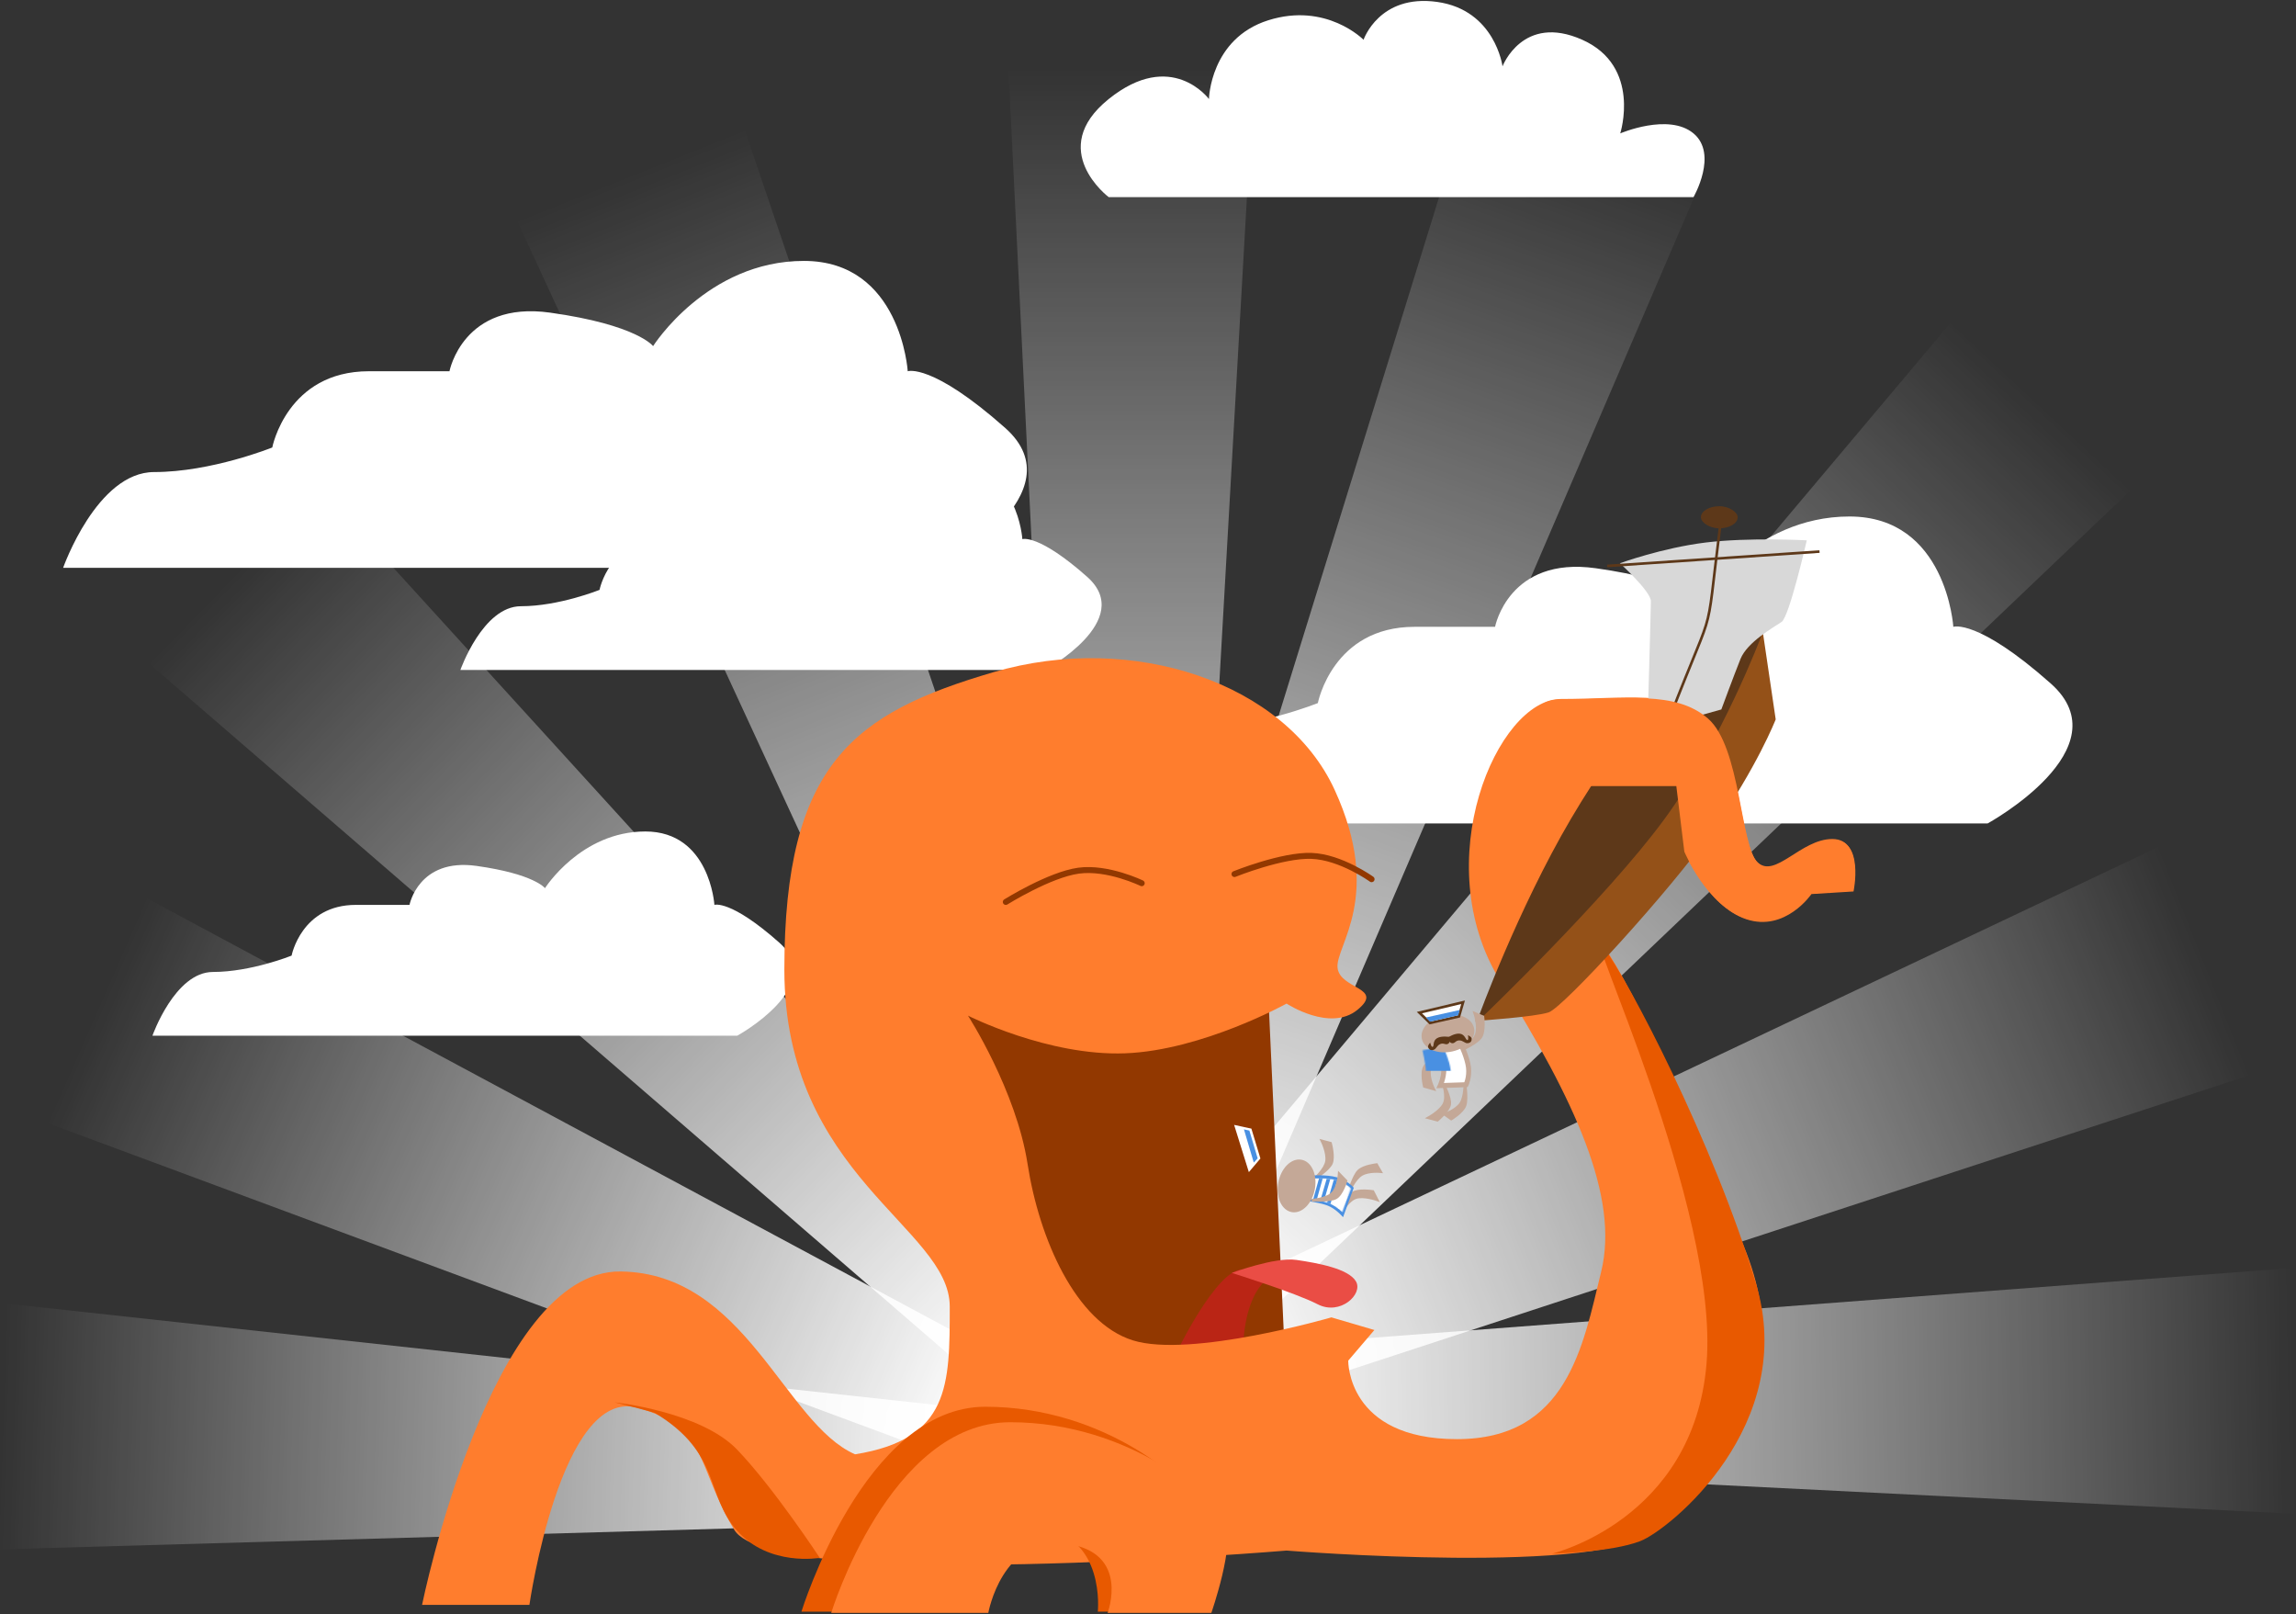 <?xml version="1.0" encoding="UTF-8" standalone="no"?>
<svg width="1928px" height="1355px" viewBox="0 0 1928 1355" version="1.1" xmlns="http://www.w3.org/2000/svg" xmlns:xlink="http://www.w3.org/1999/xlink" xmlns:sketch="http://www.bohemiancoding.com/sketch/ns">
    <rect x="0" y="0" width="1928" height="1355" fill="#333333" stroke="none"/>
    <!-- Generator: Sketch 3.3.3 (12081) - http://www.bohemiancoding.com/sketch -->
    <title>beams + octo-boat</title>
    <desc>Created with Sketch.</desc>
    <defs>
        <linearGradient x1="50%" y1="0%" x2="50%" y2="100%" id="linearGradient-1">
            <stop stop-color="#FFFFFF" stop-opacity="0" offset="0%"></stop>
            <stop stop-color="#FFFFFF" offset="100%"></stop>
        </linearGradient>
        <path id="path-2" d="M0.433,3.685 C0.433,3.685 3.425,15.6 3.406,22.233 C3.387,28.866 0.433,35.392 0.433,35.392 L22.066,34.636 C22.066,34.636 25.058,28.427 24.142,20.255 C23.225,12.084 17.768,0.675 17.768,0.675"></path>
        <path id="path-4" d="M0.433,3.685 C0.433,3.685 3.425,15.6 3.406,22.233 C3.387,28.866 0.433,35.392 0.433,35.392 L22.066,34.636 C22.066,34.636 25.058,28.427 24.142,20.255 C23.225,12.084 17.768,0.675 17.768,0.675"></path>
        <path id="path-6" d="M0.348,3.632 C0.348,3.632 3.34,15.546 3.321,22.18 C3.302,28.813 0.348,35.339 0.348,35.339 L21.981,34.582 C21.981,34.582 24.973,28.373 24.057,20.202 C23.14,12.03 17.683,0.621 17.683,0.621"></path>
    </defs>
    <g id="Page-1" stroke="none" stroke-width="1" fill="none" fill-rule="evenodd" sketch:type="MSPage">
        <g id="beams-+-octo-boat" sketch:type="MSLayerGroup" transform="translate(-1, 0)">
            <g id="beams" transform="translate(0, 58)" fill="url(#linearGradient-1)" sketch:type="MSShapeGroup">
                <path d="M847.82,0 L1054.18,0 L994.398,1052.18 L899.398,1052.18 L847.82,0 Z" id="beam-7"></path>
                <path d="M622.626,46.036 L828.985,46.036 L769.204,1097.474 L674.204,1097.474 L622.626,46.036 Z" id="beam-6" transform="translate(725.805, 571.755) rotate(-22) translate(-725.805, -571.755) "></path>
                <path d="M428.097,281.863 L634.456,281.863 L574.675,1211.863 L479.675,1211.863 L428.097,281.863 Z" id="beam-5" transform="translate(531.277, 746.863) rotate(-46) translate(-531.277, -746.863) "></path>
                <path d="M349.319,549.978 L555.678,549.978 L495.897,1360.363 L400.897,1360.363 L349.319,549.978 Z" id="beam-4" transform="translate(452.498, 955.17) rotate(-66) translate(-452.498, -955.17) "></path>
                <path d="M305.744,748.595 L512.103,748.595 L452.322,1558.98 L357.322,1558.98 L305.744,748.595 Z" id="beam-4-copy" transform="translate(408.923, 1153.788) rotate(-88) translate(-408.923, -1153.788) "></path>
                <path d="M1048.986,27.952 L1255.345,27.952 L1195.564,1080.132 L1100.564,1080.132 L1048.986,27.952 Z" id="beam-3" transform="translate(1152.166, 554.042) rotate(20) translate(-1152.166, -554.042) "></path>
                <path d="M1264.861,147.48 L1471.22,147.48 L1411.439,1162.28 L1316.439,1162.28 L1264.861,147.48 Z" id="beam-2" transform="translate(1368.041, 654.88) rotate(43) translate(-1368.041, -654.88) "></path>
                <path d="M1338.585,472.054 L1544.945,472.054 L1485.164,1356.965 L1390.164,1356.965 L1338.585,472.054 Z" id="beam-1" transform="translate(1441.765, 914.509) rotate(68) translate(-1441.765, -914.509) "></path>
                <path d="M1381.299,675.013 L1587.658,675.013 L1527.877,1559.924 L1432.877,1559.924 L1381.299,675.013 Z" id="beam-1-copy" transform="translate(1484.478, 1117.469) rotate(89) translate(-1484.478, -1117.469) "></path>
            </g>
            <g id="clouds" transform="translate(54, 0)" fill="#FFFFFF" sketch:type="MSShapeGroup">
                <path d="M878,691.297 L1616.06,691.297 C1616.06,691.297 1730.75,628.516 1669.062,573.813 C1607.375,519.109 1587.25,526.234 1587.25,526.234 C1587.25,526.234 1581.453,433.609 1500.047,433.609 C1418.641,433.609 1373.422,505.141 1373.422,505.141 C1373.422,505.141 1360.109,487.298 1286.969,477.047 C1213.828,466.796 1202.437,526.234 1202.437,526.234 C1202.437,526.234 1203.609,526.234 1134.797,526.234 C1065.984,526.234 1053.625,590.25 1053.625,590.25 C1053.625,590.25 1002.5,610.875 954.422,610.875 C906.344,610.875 878,691.297 878,691.297 Z" id="cloud-4"></path>
                <path d="M75.004,869.5 L566.074,869.5 C566.074,869.5 642.383,827.728 601.339,791.331 C560.296,754.935 546.905,759.675 546.905,759.675 C546.905,759.675 543.048,698.047 488.884,698.047 C434.721,698.047 404.634,745.64 404.634,745.64 C404.634,745.64 395.777,733.769 347.112,726.948 C298.448,720.128 290.869,759.675 290.869,759.675 C290.869,759.675 291.649,759.675 245.864,759.675 C200.08,759.675 191.856,802.268 191.856,802.268 C191.856,802.268 157.84,815.991 125.851,815.991 C93.862,815.991 75.004,869.5 75.004,869.5 Z" id="cloud-3"></path>
                <path d="M1.13630166e-06,476.727 L738.06,476.727 C738.06,476.727 852.75,413.945 791.062,359.242 C729.375,304.539 709.25,311.664 709.25,311.664 C709.25,311.664 703.453,219.039 622.047,219.039 C540.641,219.039 495.422,290.57 495.422,290.57 C495.422,290.57 482.109,272.728 408.969,262.477 C335.828,252.226 324.437,311.664 324.437,311.664 C324.437,311.664 325.609,311.664 256.797,311.664 C187.984,311.664 175.625,375.68 175.625,375.68 C175.625,375.68 124.5,396.305 76.422,396.305 C28.344,396.305 1.13630166e-06,476.727 1.13630166e-06,476.727 Z" id="cloud-2"></path>
                <path d="M333.597,562.453 L824.667,562.453 C824.667,562.453 900.977,520.681 859.933,484.285 C818.889,447.888 805.499,452.628 805.499,452.628 C805.499,452.628 801.642,391 747.478,391 C693.314,391 663.227,438.594 663.227,438.594 C663.227,438.594 654.37,426.722 605.706,419.901 C557.041,413.081 549.462,452.628 549.462,452.628 C549.462,452.628 550.242,452.628 504.458,452.628 C458.673,452.628 450.45,495.221 450.45,495.221 C450.45,495.221 416.433,508.944 384.444,508.944 C352.456,508.944 333.597,562.453 333.597,562.453 Z" id="cloud-1"></path>
                <path d="M878,165.5 L1369.07,165.5 C1369.07,165.5 1389.953,129.414 1369.07,111.991 C1348.187,94.568 1307.547,111.991 1307.547,111.991 C1307.547,111.991 1325.609,55.675 1275.672,33.391 C1225.734,11.106 1208.703,55.675 1208.703,55.675 C1208.703,55.675 1202.477,8.43 1153.812,1.609 C1105.148,-5.211 1092,33.391 1092,33.391 C1092,33.391 1060.797,1.609 1011.977,17.023 C963.156,32.437 962.188,83.151 962.188,83.151 C962.188,83.151 930.844,40.633 878,83.151 C825.156,125.669 878,165.5 878,165.5 Z" id="cloud-5"></path>
            </g>
            <g id="octo-boat" transform="translate(355, 425)">
                <g id="octo" transform="translate(0, 127)" sketch:type="MSShapeGroup">
                    <path d="M421.128,269.221 L547.602,600.258 L724.991,587.655 L710.881,280.539 L421.128,269.221 Z" id="mouth-bg" fill="#923800"></path>
                    <g id="tongue" transform="translate(636.02, 505.3)">
                        <path d="M0,74.12 C0,74.12 37.673,-2.708 57.689,9.923 C64.613,14.292 88.923,-13.856 75.514,15.373 C54.075,30.801 54.075,71.906 54.075,71.906 L0,74.12 Z" id="tongue-bottom" fill="#BA2515"></path>
                        <path d="M116.462,37.676 C135.424,47.458 154.908,29.067 148.576,18.415 C142.245,7.764 116.793,3.116 98.688,0.452 C80.582,-2.213 44.369,11.358 44.369,11.358 C44.369,11.358 97.499,27.893 116.462,37.676 Z" id="tongue-top" fill="#EA4D45"></path>
                    </g>
                    <path d="M0.422,795.321 C0.422,795.321 57.533,513.994 167.204,515.436 C272.108,516.816 304.637,642.941 364.008,668.939 C443.527,656.2 443.527,611.016 443.527,544.832 C443.527,478.649 304.637,435.023 304.637,262.037 C304.637,89.05 363.131,46.615 480.238,12.308 C597.345,-22 725.471,21.223 766.704,111.055 C807.936,200.886 767.26,242.115 769.165,260.427 C771.069,278.74 808.967,276.888 785.915,295.75 C762.863,314.612 726.365,290.539 726.365,290.539 C726.365,290.539 655.529,329.833 590.805,332.282 C526.081,334.732 458.83,300.664 458.83,300.664 C458.83,300.664 499.296,363.271 508.902,425.341 C518.507,487.411 549.061,558.244 597.345,573.291 C645.628,588.339 764.021,553.969 764.021,553.969 L800.102,564.571 L778.14,590.314 C778.14,590.314 776.939,656.2 869.402,656.2 C961.865,656.2 975.209,578.494 990.571,515.436 C1005.933,452.378 968.09,371.624 906.011,271.847 C843.932,172.069 903.209,34.806 956.764,34.806 C1010.319,34.806 1052.326,26.861 1079.84,50.798 C1107.354,74.736 1106.804,157.391 1121.635,171.763 C1136.466,186.134 1158.099,152.364 1184.65,152.364 C1211.202,152.364 1201.971,195.836 1201.971,195.836 L1166.657,198.016 C1166.657,198.016 1144.759,230.079 1111.927,219.127 C1079.095,208.175 1059.948,162.421 1059.948,162.421 L1053.22,107.41 L990.545,105.894 C990.545,105.894 927.513,151.257 977.04,219.127 C1026.566,286.996 1048.051,354.687 1107.354,487.411 C1166.657,620.136 1070.26,693.021 1034.35,732.321 C998.439,771.62 726.365,749.744 726.365,749.744 C726.365,749.744 294.789,785.918 262.587,732.321 C230.385,678.723 241.315,646.458 181.391,629.861 C116.98,612.021 90.562,795.321 90.562,795.321 L0.422,795.321 Z" id="octo-body" fill="#FF7D2D"></path>
                    <path d="M318.984,801.025 C318.984,801.025 371.91,629 473.39,629 C574.869,629 645.203,693.815 653.855,712.422 C662.507,731.03 659.43,801.025 659.43,801.025 L567.85,801.025 C567.85,801.025 574.403,738.139 520.458,731.03 C466.514,723.92 453.014,801.025 453.014,801.025 L318.984,801.025 Z" id="octo-leg-copy" fill="#E85900"></path>
                    <path d="M344,802.058 C344,802.058 392.91,642 494.39,642 C595.869,642 666.203,706.815 674.855,725.422 C683.507,744.03 663.19,802.058 663.19,802.058 L576.096,802.058 C576.096,802.058 595.403,751.139 541.458,744.03 C487.514,736.92 475.908,802.058 475.908,802.058 L344,802.058 Z" id="octo-leg" fill="#FF7D2D"></path>
                    <path d="M949.164,752.363 C949.164,752.363 1067.962,724.127 1079.004,592.996 C1090.046,461.865 970.967,214.667 992.094,242.539 C1013.221,270.411 1084.602,406.438 1120.457,525.371 C1156.312,644.305 1047.93,732.27 1023.434,741.785 C998.938,751.301 949.164,752.363 949.164,752.363 Z" id="Path-43" fill="#E85900"></path>
                    <path d="M334.387,755.855 C334.387,755.855 295.723,697.02 264.941,664.965 C234.16,632.91 162.055,625.305 162.055,625.305 C162.055,625.305 194.652,633.436 196.115,634.324 C251.585,667.995 237.969,702.703 264.941,733.078 C291.914,763.453 334.387,755.855 334.387,755.855 Z" id="Path-44" fill="#E85900"></path>
                    <g id="eyes" transform="translate(488, 161)" stroke="#923800" stroke-width="5" stroke-linecap="round" stroke-linejoin="round">
                        <path d="M195.297,25.844 C195.297,25.844 233.8,6.234 258.438,5.008 C283.075,3.782 310.375,20.117 310.375,20.117" id="eye-right" transform="translate(252.836, 15.426) rotate(5) translate(-252.836, -15.426) "></path>
                        <path d="M1.461,39.237 C1.461,39.237 39.964,19.627 64.602,18.401 C89.239,17.175 116.539,33.51 116.539,33.51" id="eye-left" transform="translate(59, 28.819) rotate(-5) translate(-59, -28.819) "></path>
                    </g>
                </g>
                <g id="boat" transform="translate(887, 0)" sketch:type="MSShapeGroup">
                    <path d="M0.765,430.832 C0.765,430.832 47.325,427.697 59.012,423.909 C70.7,420.121 160.39,322.696 196.923,270.556 C233.455,218.416 248.973,178.811 248.973,178.811 L238.076,104.944 C238.076,104.944 223.609,160.829 155.932,263.224 C80.57,359.409 0.765,430.832 0.765,430.832 Z" id="boat-exterior" stroke="#945119" stroke-width="2.181" fill="#945118"></path>
                    <path d="M1.479,429.482 C1.479,429.482 106.905,328.638 155.659,262.175 C204.412,195.712 237.067,108.318 237.067,108.318 L188.107,111.877 C188.107,111.877 124.126,186.327 79.123,262.914 C34.12,339.5 1.479,429.482 1.479,429.482 Z" id="boat-interior" stroke="#5D3819" stroke-width="2.181" fill="#5D3819"></path>
                    <path d="M142.328,188.015 L204.442,170.613 C204.442,170.613 214.858,142.393 220.543,128.178 C226.227,113.962 248.504,101.571 255.03,97.146 C261.556,92.722 276.185,28.622 276.185,28.622 C276.185,28.622 227.778,25.987 191.254,30.467 C154.731,34.947 119.273,47.869 119.273,47.869 C119.273,47.869 145.28,71.545 145.28,79.688 C145.28,87.831 142.328,188.015 142.328,188.015 Z" id="boat-sail" fill="#D8D8D8"></path>
                    <path d="M203.911,12.934 C189.125,129.349 203.248,65.081 151.299,203.202" id="boat-mast" stroke="#5D3819" stroke-width="2.181"></path>
                    <rect id="boat-crows-nest" fill="#5D3819" x="187.273" y="0" width="30.909" height="18.53" rx="17.446"></rect>
                    <path d="M108.572,50.125 L286.885,38.055" id="boat-cross-beam" stroke="#5D3819" stroke-width="2.181"></path>
                </g>
                <path d="M957.151,162.266 C1010.725,162.266 1052.748,154.315 1080.272,178.269 C1107.796,202.224 1107.245,284.938 1122.081,299.321 C1136.918,313.703 1158.558,279.908 1185.12,279.908 C1211.681,279.908 1202.447,323.411 1202.447,323.411 L1167.12,325.593 C1167.12,325.593 1145.214,357.678 1112.37,346.718 C1079.526,335.759 1060.372,289.972 1060.372,289.972 L1053.642,234.922 L973.779,234.922 C973.779,234.922 903.577,162.266 957.151,162.266 Z" id="octo-arm" fill="#FF7D2D" sketch:type="MSShapeGroup"></path>
                <g id="sailor-1" transform="translate(837, 416)">
                    <path d="M9.642,56.5 C7.937,63.29 12.933,73.339 12.933,73.339 L5.013,71.078 C5.013,71.078 2.123,59.637 5.229,54.465 C8.335,49.293 21.79,42.655 21.79,42.655 C21.79,42.655 11.348,49.711 9.642,56.5 Z" id="sailor-left-arm" stroke="#C4A897" stroke-width="2.181" fill="#C4A897" sketch:type="MSShapeGroup"></path>
                    <path d="M36.629,40.354 C36.629,40.354 46.636,33.947 48.783,27.138 C50.93,20.329 47.361,9.67 47.361,9.67 L54.259,12.593 C54.259,12.593 55.812,24.513 52.556,29.56 C49.3,34.607 36.629,40.354 36.629,40.354 Z" id="sailor-right-arm" stroke="#C4A897" stroke-width="2.181" fill="#C4A897" sketch:type="MSShapeGroup"></path>
                    <path d="M20.908,68.762 C20.908,68.762 24.586,79.399 21.627,85.621 C18.667,91.843 8.429,97.433 8.429,97.433 L16.026,99.445 C16.026,99.445 25.503,91.733 26.35,86.125 C27.197,80.516 20.908,68.762 20.908,68.762 L20.908,68.762 Z" id="sailor-left-leg" stroke="#C4A897" stroke-width="2.181" fill="#C4A897" sketch:type="MSShapeGroup"></path>
                    <path d="M39.058,67.77 C39.058,67.77 39.416,79.726 35.527,85.465 C31.639,91.203 22.067,94.497 22.067,94.497 L27.669,98.454 C27.669,98.454 37.146,92.767 39.192,87.148 C41.237,81.528 39.058,67.77 39.058,67.77 L39.058,67.77 Z" id="sailor-right-leg" stroke="#C4A897" stroke-width="2.181" fill="#C4A897" sketch:type="MSShapeGroup"></path>
                    <g id="sailor-stripes" transform="translate(18, 35)">
                        <mask id="mask-3" sketch:name="Mask" fill="white">
                            <use xlink:href="#path-2"></use>
                        </mask>
                        <use id="Mask" stroke="#C4A897" stroke-width="4.181" fill="#FFFFFF" sketch:type="MSShapeGroup" xlink:href="#path-2"></use>
                        <rect id="Rectangle-7" fill="#4990E2" sketch:type="MSShapeGroup" mask="url(#mask-3)" x="-15" y="2" width="51" height="21"></rect>
                    </g>
                    <path d="M28.289,40.66 C39.77,38.144 47.542,29.794 45.648,22.011 C43.755,14.227 32.914,9.956 21.434,12.472 C9.953,14.988 2.181,23.338 4.075,31.121 C5.968,38.905 16.809,43.176 28.289,40.66 L28.289,40.66 Z" id="sailor-head" stroke="#C4A897" stroke-width="2.181" fill="#C4A897" sketch:type="MSShapeGroup"></path>
                    <g id="stache" transform="translate(26.247, 32.723) rotate(-11) translate(-26.247, -32.723) translate(6.747, 27.223)" fill="#5D3819" sketch:type="MSShapeGroup">
                        <path d="M3.202,3.992 C3.202,3.992 0.378,5.924 0.801,7.646 C1.223,9.369 2.203,10.661 4.782,10.437 C7.362,10.212 8.049,7.419 11.302,6.732 C14.556,6.044 15.57,8.895 18.115,7.621 C20.66,6.346 20.024,2.365 20.024,2.365 C20.024,2.365 13.692,-0.071 9.607,1.38 C5.522,2.831 5.987,7.281 4.672,7.817 C3.357,8.353 3.202,3.992 3.202,3.992 L3.202,3.992 Z" id="stache-left"></path>
                        <path d="M35.549,3.895 C35.549,3.895 38.401,5.809 38.017,7.56 C37.632,9.311 36.683,10.634 34.11,10.444 C31.537,10.254 30.795,7.435 27.541,6.787 C24.286,6.139 23.337,9.04 20.776,7.787 C18.215,6.534 18.764,2.492 18.764,2.492 C18.764,2.492 25.019,-0.067 29.116,1.342 C33.214,2.752 32.845,7.265 34.165,7.789 C35.486,8.313 35.549,3.895 35.549,3.895 L35.549,3.895 Z" id="stache-right"></path>
                    </g>
                    <path d="M37.57,0.442 L34.131,12.275 L9.795,17.807 L0.892,9.124 L37.57,0.442 Z" id="sailor-hat" stroke="#5D3819" stroke-width="2.181" fill="#FFFFFF" sketch:type="MSShapeGroup"></path>
                    <path d="M34.745,6.79 L6.592,13.29 L6.679,13.667 L9.806,16.801 C9.806,16.801 17.059,15.106 20.686,14.259 C24.951,13.262 33.479,11.269 33.479,11.269 L34.745,6.79 Z" id="sailor-hat-stripe" fill="#4990E2" sketch:type="MSShapeGroup" transform="translate(20.669, 11.796) rotate(0.5) translate(-20.669, -11.796) "></path>
                </g>
                <g id="sailor-2" transform="translate(739.335, 560.44) rotate(-68) translate(-739.335, -560.44) translate(706.335, 493.44)">
                    <path d="M32.921,78.213 C32.921,78.213 43.473,83.676 50.443,82.131 C57.414,80.585 64.86,72.165 64.86,72.165 L65.778,79.601 C65.778,79.601 56.231,86.905 50.232,86.609 C44.234,86.313 32.921,78.213 32.921,78.213 Z" id="sailor-right-arm" stroke="#C4A897" stroke-width="2.181" fill="#C4A897" sketch:type="MSShapeGroup"></path>
                    <path d="M16.122,109.903 C16.122,109.903 27.295,111.261 31.59,116.648 C35.885,122.036 36.421,133.689 36.421,133.689 L41.56,127.742 C41.56,127.742 38.783,115.843 34.113,112.624 C29.444,109.404 16.122,109.903 16.122,109.903 L16.122,109.903 Z" id="sailor-left-leg" stroke="#C4A897" stroke-width="2.181" fill="#C4A897" sketch:type="MSShapeGroup"></path>
                    <path d="M33.596,109.176 C33.596,109.176 45.554,109.444 51.081,113.627 C56.609,117.811 59.397,127.541 59.397,127.541 L63.642,122.155 C63.642,122.155 58.459,112.392 52.954,110.056 C47.449,107.719 33.596,109.176 33.596,109.176 L33.596,109.176 Z" id="sailor-right-leg" stroke="#C4A897" stroke-width="2.181" fill="#C4A897" sketch:type="MSShapeGroup"></path>
                    <g id="sailor-stripes" transform="translate(15, 75)">
                        <mask id="mask-5" sketch:name="Mask" fill="white">
                            <use xlink:href="#path-4"></use>
                        </mask>
                        <use id="Mask" stroke="#4A90E2" stroke-width="4.181" fill="#FFFFFF" sketch:type="MSShapeGroup" xlink:href="#path-4"></use>
                        <g mask="url(#mask-5)">
                            <g transform="translate(0, 1)">
                                <mask id="mask-7" sketch:name="Mask" fill="white">
                                    <use xlink:href="#path-6"></use>
                                </mask>
                                <use id="Mask" stroke="none" fill="#FFFFFF" fill-rule="evenodd" sketch:type="MSShapeGroup" xlink:href="#path-6"></use>
                                <g id="sailor-stripes" stroke="none" stroke-width="1" fill="none" fill-rule="evenodd" sketch:type="MSLayerGroup" mask="url(#mask-7)">
                                    <g transform="translate(1, 7)" stroke="#4990E2" stroke-width="3" sketch:type="MSShapeGroup">
                                        <path d="M0.504,2.23 C7.074,1.492 13.644,0.754 20.214,0.016" id="sailor-stripe"></path>
                                        <path d="M1.504,8.23 C8.74,7.492 15.977,6.754 23.214,6.016" id="sailor-stripe-copy"></path>
                                        <path d="M1.504,14.23 C8.74,13.492 15.977,12.754 23.214,12.016" id="sailor-stripe-copy-2"></path>
                                    </g>
                                </g>
                            </g>
                        </g>
                    </g>
                    <path d="M27.539,96.848 C34.025,99.482 44.671,95.932 44.671,95.932 L41.331,103.461 C41.331,103.461 29.598,104.73 24.909,100.935 C20.22,97.139 15.519,82.891 15.519,82.891 C15.519,82.891 21.053,94.214 27.539,96.848 Z" id="sailor-left-arm" stroke="#C4A897" stroke-width="2.181" fill="#C4A897" sketch:type="MSShapeGroup"></path>
                    <path d="M25.289,80.66 C36.77,78.144 44.542,69.794 42.648,62.011 C40.755,54.227 29.914,49.956 18.434,52.472 C6.953,54.988 -0.819,63.338 1.075,71.121 C2.968,78.905 13.809,83.176 25.289,80.66 L25.289,80.66 Z" id="sailor-head" stroke="#C4A897" stroke-width="2.181" fill="#C4A897" sketch:type="MSShapeGroup"></path>
                    <g id="sailor-hat" transform="translate(36.022, 16.615) rotate(-26) translate(-36.022, -16.615) translate(17.022, 7.615)" sketch:type="MSShapeGroup">
                        <path d="M37.57,0.442 L34.131,12.275 L9.795,17.807 L0.892,9.124 L37.57,0.442 Z" stroke="#FFFFFF" stroke-width="2.181" fill="#FFFFFF"></path>
                        <path d="M34.746,6.79 L6.592,13.29 L6.68,13.668 L9.806,16.802 L33.479,11.269 L34.746,6.79 Z" id="sailor-hat-stripe" fill="#4990E2" transform="translate(20.68, 11.77) rotate(0.5) translate(-20.68, -11.77) "></path>
                    </g>
                </g>
            </g>
        </g>
    </g>
</svg>